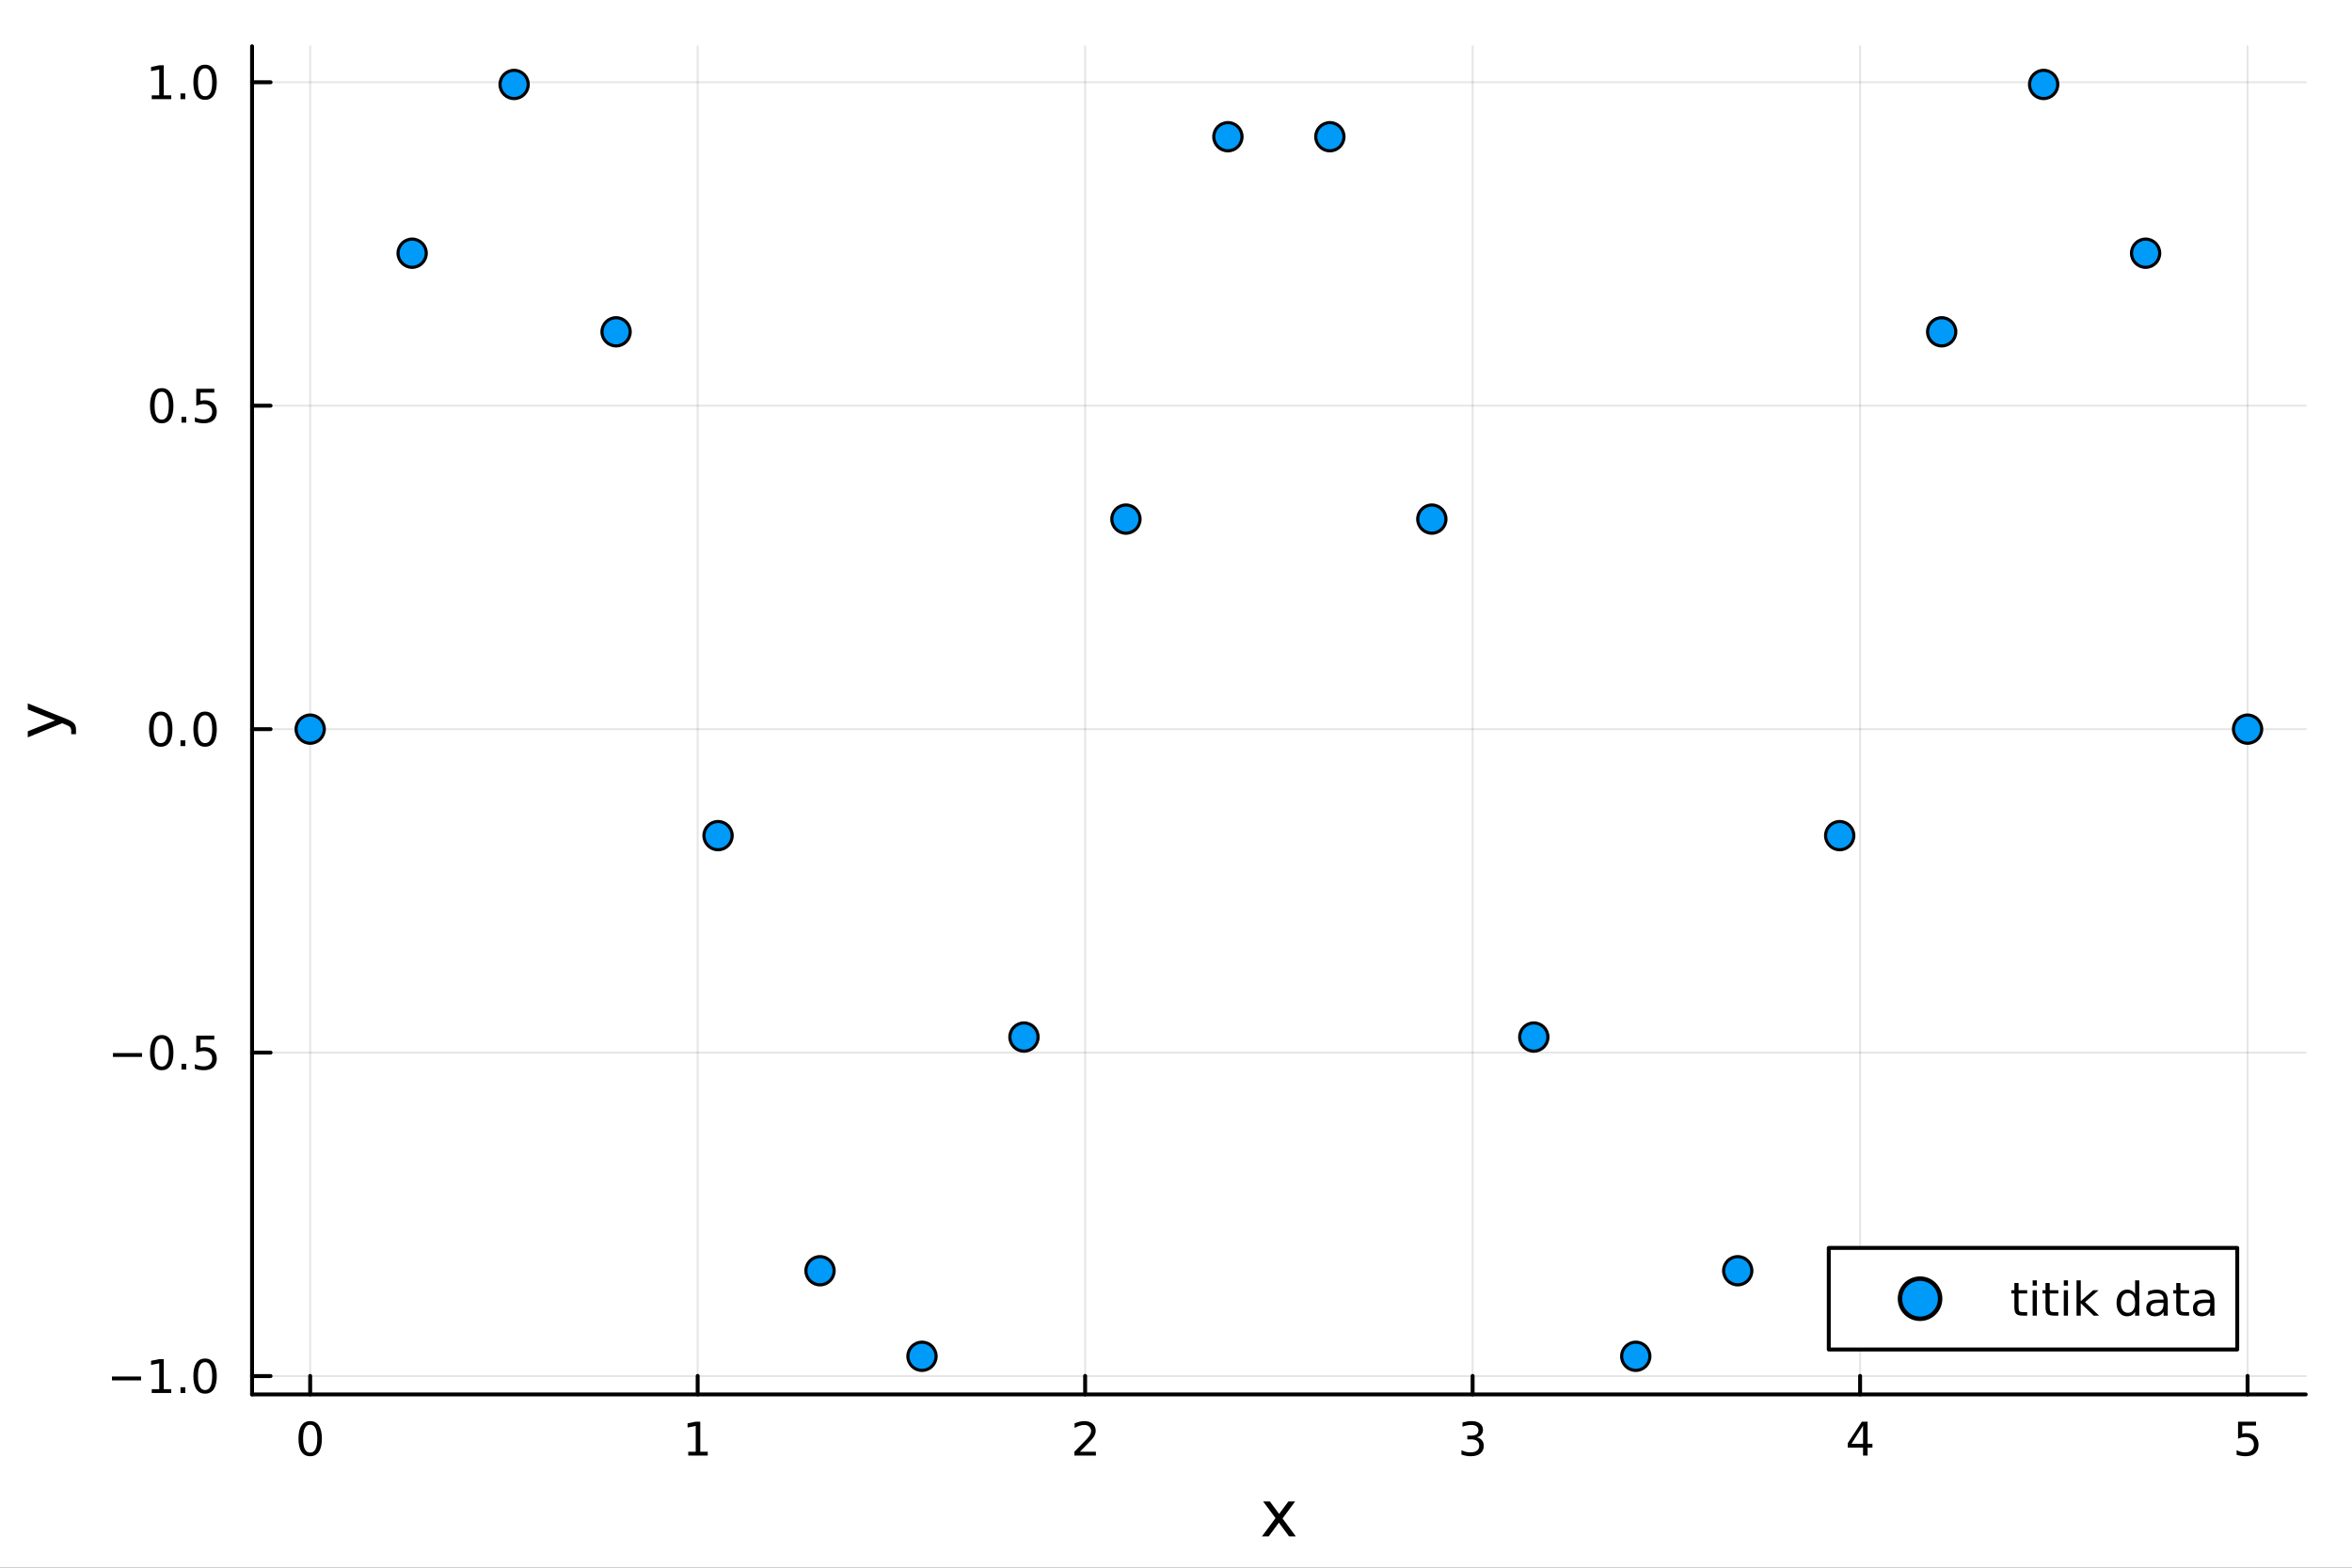 <?xml version="1.0" encoding="utf-8"?>
<svg xmlns="http://www.w3.org/2000/svg" xmlns:xlink="http://www.w3.org/1999/xlink" width="600" height="400" viewBox="0 0 2400 1600">
<rect x="0" y="0" width="2400" height="1600" fill="#333333" stroke="none"/>
<defs>
  <clipPath id="clip330">
    <rect x="0" y="0" width="2400" height="1600"/>
  </clipPath>
</defs>
<path clip-path="url(#clip330)" d="M0 1600 L2400 1600 L2400 0 L0 0  Z" fill="#ffffff" fill-rule="evenodd" fill-opacity="1"/>
<defs>
  <clipPath id="clip331">
    <rect x="480" y="0" width="1681" height="1600"/>
  </clipPath>
</defs>
<path clip-path="url(#clip330)" d="M257.204 1423.18 L2352.76 1423.18 L2352.76 47.244 L257.204 47.244  Z" fill="#ffffff" fill-rule="evenodd" fill-opacity="1"/>
<defs>
  <clipPath id="clip332">
    <rect x="257" y="47" width="2097" height="1377"/>
  </clipPath>
</defs>
<polyline clip-path="url(#clip332)" style="stroke:#000000; stroke-linecap:round; stroke-linejoin:round; stroke-width:2; stroke-opacity:0.1; fill:none" points="316.512,1423.18 316.512,47.244 "/>
<polyline clip-path="url(#clip332)" style="stroke:#000000; stroke-linecap:round; stroke-linejoin:round; stroke-width:2; stroke-opacity:0.1; fill:none" points="711.899,1423.18 711.899,47.244 "/>
<polyline clip-path="url(#clip332)" style="stroke:#000000; stroke-linecap:round; stroke-linejoin:round; stroke-width:2; stroke-opacity:0.1; fill:none" points="1107.29,1423.18 1107.29,47.244 "/>
<polyline clip-path="url(#clip332)" style="stroke:#000000; stroke-linecap:round; stroke-linejoin:round; stroke-width:2; stroke-opacity:0.1; fill:none" points="1502.67,1423.18 1502.67,47.244 "/>
<polyline clip-path="url(#clip332)" style="stroke:#000000; stroke-linecap:round; stroke-linejoin:round; stroke-width:2; stroke-opacity:0.1; fill:none" points="1898.06,1423.18 1898.06,47.244 "/>
<polyline clip-path="url(#clip332)" style="stroke:#000000; stroke-linecap:round; stroke-linejoin:round; stroke-width:2; stroke-opacity:0.1; fill:none" points="2293.45,1423.18 2293.45,47.244 "/>
<polyline clip-path="url(#clip330)" style="stroke:#000000; stroke-linecap:round; stroke-linejoin:round; stroke-width:4; stroke-opacity:1; fill:none" points="257.204,1423.18 2352.76,1423.18 "/>
<polyline clip-path="url(#clip330)" style="stroke:#000000; stroke-linecap:round; stroke-linejoin:round; stroke-width:4; stroke-opacity:1; fill:none" points="316.512,1423.18 316.512,1404.28 "/>
<polyline clip-path="url(#clip330)" style="stroke:#000000; stroke-linecap:round; stroke-linejoin:round; stroke-width:4; stroke-opacity:1; fill:none" points="711.899,1423.18 711.899,1404.28 "/>
<polyline clip-path="url(#clip330)" style="stroke:#000000; stroke-linecap:round; stroke-linejoin:round; stroke-width:4; stroke-opacity:1; fill:none" points="1107.29,1423.18 1107.29,1404.28 "/>
<polyline clip-path="url(#clip330)" style="stroke:#000000; stroke-linecap:round; stroke-linejoin:round; stroke-width:4; stroke-opacity:1; fill:none" points="1502.67,1423.18 1502.67,1404.28 "/>
<polyline clip-path="url(#clip330)" style="stroke:#000000; stroke-linecap:round; stroke-linejoin:round; stroke-width:4; stroke-opacity:1; fill:none" points="1898.06,1423.18 1898.06,1404.28 "/>
<polyline clip-path="url(#clip330)" style="stroke:#000000; stroke-linecap:round; stroke-linejoin:round; stroke-width:4; stroke-opacity:1; fill:none" points="2293.45,1423.18 2293.45,1404.28 "/>
<path clip-path="url(#clip330)" d="M316.512 1454.1 Q312.901 1454.1 311.072 1457.66 Q309.267 1461.2 309.267 1468.33 Q309.267 1475.44 311.072 1479.01 Q312.901 1482.55 316.512 1482.55 Q320.146 1482.55 321.952 1479.01 Q323.781 1475.44 323.781 1468.33 Q323.781 1461.2 321.952 1457.66 Q320.146 1454.1 316.512 1454.1 M316.512 1450.39 Q322.322 1450.39 325.378 1455 Q328.456 1459.58 328.456 1468.33 Q328.456 1477.06 325.378 1481.67 Q322.322 1486.25 316.512 1486.25 Q310.702 1486.25 307.623 1481.67 Q304.568 1477.06 304.568 1468.33 Q304.568 1459.58 307.623 1455 Q310.702 1450.39 316.512 1450.39 Z" fill="#000000" fill-rule="nonzero" fill-opacity="1" /><path clip-path="url(#clip330)" d="M702.281 1481.64 L709.92 1481.64 L709.92 1455.28 L701.61 1456.95 L701.61 1452.69 L709.874 1451.02 L714.55 1451.02 L714.55 1481.64 L722.189 1481.64 L722.189 1485.58 L702.281 1485.58 L702.281 1481.64 Z" fill="#000000" fill-rule="nonzero" fill-opacity="1" /><path clip-path="url(#clip330)" d="M1101.94 1481.64 L1118.26 1481.64 L1118.26 1485.58 L1096.31 1485.58 L1096.31 1481.64 Q1098.98 1478.89 1103.56 1474.26 Q1108.17 1469.61 1109.35 1468.27 Q1111.59 1465.74 1112.47 1464.01 Q1113.37 1462.25 1113.37 1460.56 Q1113.37 1457.8 1111.43 1456.07 Q1109.51 1454.33 1106.41 1454.33 Q1104.21 1454.33 1101.75 1455.09 Q1099.32 1455.86 1096.55 1457.41 L1096.55 1452.69 Q1099.37 1451.55 1101.82 1450.97 Q1104.28 1450.39 1106.31 1450.39 Q1111.68 1450.39 1114.88 1453.08 Q1118.07 1455.77 1118.07 1460.26 Q1118.07 1462.39 1117.26 1464.31 Q1116.48 1466.2 1114.37 1468.8 Q1113.79 1469.47 1110.69 1472.69 Q1107.59 1475.88 1101.94 1481.64 Z" fill="#000000" fill-rule="nonzero" fill-opacity="1" /><path clip-path="url(#clip330)" d="M1506.92 1466.95 Q1510.28 1467.66 1512.15 1469.93 Q1514.05 1472.2 1514.05 1475.53 Q1514.05 1480.65 1510.53 1483.45 Q1507.01 1486.25 1500.53 1486.25 Q1498.36 1486.25 1496.04 1485.81 Q1493.75 1485.39 1491.3 1484.54 L1491.3 1480.02 Q1493.24 1481.16 1495.56 1481.74 Q1497.87 1482.32 1500.39 1482.32 Q1504.79 1482.32 1507.08 1480.58 Q1509.4 1478.84 1509.4 1475.53 Q1509.4 1472.48 1507.25 1470.77 Q1505.12 1469.03 1501.3 1469.03 L1497.27 1469.03 L1497.27 1465.19 L1501.48 1465.19 Q1504.93 1465.19 1506.76 1463.82 Q1508.59 1462.43 1508.59 1459.84 Q1508.59 1457.18 1506.69 1455.77 Q1504.81 1454.33 1501.3 1454.33 Q1499.37 1454.33 1497.18 1454.75 Q1494.98 1455.16 1492.34 1456.04 L1492.34 1451.88 Q1495 1451.14 1497.31 1450.77 Q1499.65 1450.39 1501.71 1450.39 Q1507.04 1450.39 1510.14 1452.83 Q1513.24 1455.23 1513.24 1459.35 Q1513.24 1462.22 1511.6 1464.21 Q1509.95 1466.18 1506.92 1466.95 Z" fill="#000000" fill-rule="nonzero" fill-opacity="1" /><path clip-path="url(#clip330)" d="M1901.07 1455.09 L1889.26 1473.54 L1901.07 1473.54 L1901.07 1455.09 M1899.84 1451.02 L1905.72 1451.02 L1905.72 1473.54 L1910.65 1473.54 L1910.65 1477.43 L1905.72 1477.43 L1905.72 1485.58 L1901.07 1485.58 L1901.07 1477.43 L1885.47 1477.43 L1885.47 1472.92 L1899.84 1451.02 Z" fill="#000000" fill-rule="nonzero" fill-opacity="1" /><path clip-path="url(#clip330)" d="M2283.73 1451.02 L2302.08 1451.02 L2302.08 1454.96 L2288.01 1454.96 L2288.01 1463.43 Q2289.03 1463.08 2290.05 1462.92 Q2291.06 1462.73 2292.08 1462.73 Q2297.87 1462.73 2301.25 1465.9 Q2304.63 1469.08 2304.63 1474.49 Q2304.63 1480.07 2301.16 1483.17 Q2297.68 1486.25 2291.36 1486.25 Q2289.19 1486.25 2286.92 1485.88 Q2284.67 1485.51 2282.27 1484.77 L2282.27 1480.07 Q2284.35 1481.2 2286.57 1481.76 Q2288.8 1482.32 2291.27 1482.32 Q2295.28 1482.32 2297.61 1480.21 Q2299.95 1478.1 2299.95 1474.49 Q2299.95 1470.88 2297.61 1468.77 Q2295.28 1466.67 2291.27 1466.67 Q2289.4 1466.67 2287.52 1467.08 Q2285.67 1467.5 2283.73 1468.38 L2283.73 1451.02 Z" fill="#000000" fill-rule="nonzero" fill-opacity="1" /><path clip-path="url(#clip330)" d="M1321.59 1532.4 L1308.7 1549.74 L1322.26 1568.04 L1315.36 1568.04 L1304.98 1554.04 L1294.6 1568.04 L1287.7 1568.04 L1301.54 1549.39 L1288.87 1532.4 L1295.78 1532.4 L1305.23 1545.1 L1314.69 1532.4 L1321.59 1532.4 Z" fill="#000000" fill-rule="nonzero" fill-opacity="1" /><polyline clip-path="url(#clip332)" style="stroke:#000000; stroke-linecap:round; stroke-linejoin:round; stroke-width:2; stroke-opacity:0.1; fill:none" points="257.204,1404.44 2352.76,1404.44 "/>
<polyline clip-path="url(#clip332)" style="stroke:#000000; stroke-linecap:round; stroke-linejoin:round; stroke-width:2; stroke-opacity:0.1; fill:none" points="257.204,1074.31 2352.76,1074.31 "/>
<polyline clip-path="url(#clip332)" style="stroke:#000000; stroke-linecap:round; stroke-linejoin:round; stroke-width:2; stroke-opacity:0.1; fill:none" points="257.204,744.186 2352.76,744.186 "/>
<polyline clip-path="url(#clip332)" style="stroke:#000000; stroke-linecap:round; stroke-linejoin:round; stroke-width:2; stroke-opacity:0.1; fill:none" points="257.204,414.058 2352.76,414.058 "/>
<polyline clip-path="url(#clip332)" style="stroke:#000000; stroke-linecap:round; stroke-linejoin:round; stroke-width:2; stroke-opacity:0.1; fill:none" points="257.204,83.931 2352.76,83.931 "/>
<polyline clip-path="url(#clip330)" style="stroke:#000000; stroke-linecap:round; stroke-linejoin:round; stroke-width:4; stroke-opacity:1; fill:none" points="257.204,1423.18 257.204,47.244 "/>
<polyline clip-path="url(#clip330)" style="stroke:#000000; stroke-linecap:round; stroke-linejoin:round; stroke-width:4; stroke-opacity:1; fill:none" points="257.204,1404.44 276.102,1404.44 "/>
<polyline clip-path="url(#clip330)" style="stroke:#000000; stroke-linecap:round; stroke-linejoin:round; stroke-width:4; stroke-opacity:1; fill:none" points="257.204,1074.31 276.102,1074.31 "/>
<polyline clip-path="url(#clip330)" style="stroke:#000000; stroke-linecap:round; stroke-linejoin:round; stroke-width:4; stroke-opacity:1; fill:none" points="257.204,744.186 276.102,744.186 "/>
<polyline clip-path="url(#clip330)" style="stroke:#000000; stroke-linecap:round; stroke-linejoin:round; stroke-width:4; stroke-opacity:1; fill:none" points="257.204,414.058 276.102,414.058 "/>
<polyline clip-path="url(#clip330)" style="stroke:#000000; stroke-linecap:round; stroke-linejoin:round; stroke-width:4; stroke-opacity:1; fill:none" points="257.204,83.931 276.102,83.931 "/>
<path clip-path="url(#clip330)" d="M114.26 1404.89 L143.936 1404.89 L143.936 1408.83 L114.26 1408.83 L114.26 1404.89 Z" fill="#000000" fill-rule="nonzero" fill-opacity="1" /><path clip-path="url(#clip330)" d="M154.839 1417.79 L162.477 1417.79 L162.477 1391.42 L154.167 1393.09 L154.167 1388.83 L162.431 1387.16 L167.107 1387.16 L167.107 1417.79 L174.746 1417.79 L174.746 1421.72 L154.839 1421.72 L154.839 1417.79 Z" fill="#000000" fill-rule="nonzero" fill-opacity="1" /><path clip-path="url(#clip330)" d="M184.19 1415.84 L189.075 1415.84 L189.075 1421.72 L184.19 1421.72 L184.19 1415.84 Z" fill="#000000" fill-rule="nonzero" fill-opacity="1" /><path clip-path="url(#clip330)" d="M209.26 1390.24 Q205.649 1390.24 203.82 1393.81 Q202.014 1397.35 202.014 1404.48 Q202.014 1411.58 203.82 1415.15 Q205.649 1418.69 209.26 1418.69 Q212.894 1418.69 214.699 1415.15 Q216.528 1411.58 216.528 1404.48 Q216.528 1397.35 214.699 1393.81 Q212.894 1390.24 209.26 1390.24 M209.26 1386.54 Q215.07 1386.54 218.125 1391.14 Q221.204 1395.73 221.204 1404.48 Q221.204 1413.2 218.125 1417.81 Q215.07 1422.39 209.26 1422.39 Q203.449 1422.39 200.371 1417.81 Q197.315 1413.2 197.315 1404.48 Q197.315 1395.73 200.371 1391.14 Q203.449 1386.54 209.26 1386.54 Z" fill="#000000" fill-rule="nonzero" fill-opacity="1" /><path clip-path="url(#clip330)" d="M115.256 1074.77 L144.931 1074.77 L144.931 1078.7 L115.256 1078.7 L115.256 1074.77 Z" fill="#000000" fill-rule="nonzero" fill-opacity="1" /><path clip-path="url(#clip330)" d="M165.024 1060.11 Q161.413 1060.11 159.584 1063.68 Q157.778 1067.22 157.778 1074.35 Q157.778 1081.46 159.584 1085.02 Q161.413 1088.56 165.024 1088.56 Q168.658 1088.56 170.464 1085.02 Q172.292 1081.46 172.292 1074.35 Q172.292 1067.22 170.464 1063.68 Q168.658 1060.11 165.024 1060.11 M165.024 1056.41 Q170.834 1056.41 173.889 1061.02 Q176.968 1065.6 176.968 1074.35 Q176.968 1083.08 173.889 1087.68 Q170.834 1092.27 165.024 1092.27 Q159.214 1092.27 156.135 1087.68 Q153.079 1083.08 153.079 1074.35 Q153.079 1065.6 156.135 1061.02 Q159.214 1056.41 165.024 1056.41 Z" fill="#000000" fill-rule="nonzero" fill-opacity="1" /><path clip-path="url(#clip330)" d="M185.186 1085.71 L190.07 1085.71 L190.07 1091.59 L185.186 1091.59 L185.186 1085.71 Z" fill="#000000" fill-rule="nonzero" fill-opacity="1" /><path clip-path="url(#clip330)" d="M200.301 1057.03 L218.658 1057.03 L218.658 1060.97 L204.584 1060.97 L204.584 1069.44 Q205.602 1069.09 206.621 1068.93 Q207.639 1068.75 208.658 1068.75 Q214.445 1068.75 217.824 1071.92 Q221.204 1075.09 221.204 1080.51 Q221.204 1086.08 217.732 1089.19 Q214.26 1092.27 207.94 1092.27 Q205.764 1092.27 203.496 1091.9 Q201.25 1091.52 198.843 1090.78 L198.843 1086.08 Q200.926 1087.22 203.149 1087.77 Q205.371 1088.33 207.848 1088.33 Q211.852 1088.33 214.19 1086.22 Q216.528 1084.12 216.528 1080.51 Q216.528 1076.9 214.19 1074.79 Q211.852 1072.68 207.848 1072.68 Q205.973 1072.68 204.098 1073.1 Q202.246 1073.52 200.301 1074.4 L200.301 1057.03 Z" fill="#000000" fill-rule="nonzero" fill-opacity="1" /><path clip-path="url(#clip330)" d="M164.028 729.985 Q160.417 729.985 158.589 733.55 Q156.783 737.091 156.783 744.221 Q156.783 751.327 158.589 754.892 Q160.417 758.434 164.028 758.434 Q167.663 758.434 169.468 754.892 Q171.297 751.327 171.297 744.221 Q171.297 737.091 169.468 733.55 Q167.663 729.985 164.028 729.985 M164.028 726.281 Q169.839 726.281 172.894 730.888 Q175.973 735.471 175.973 744.221 Q175.973 752.948 172.894 757.554 Q169.839 762.138 164.028 762.138 Q158.218 762.138 155.14 757.554 Q152.084 752.948 152.084 744.221 Q152.084 735.471 155.14 730.888 Q158.218 726.281 164.028 726.281 Z" fill="#000000" fill-rule="nonzero" fill-opacity="1" /><path clip-path="url(#clip330)" d="M184.19 755.587 L189.075 755.587 L189.075 761.466 L184.19 761.466 L184.19 755.587 Z" fill="#000000" fill-rule="nonzero" fill-opacity="1" /><path clip-path="url(#clip330)" d="M209.26 729.985 Q205.649 729.985 203.82 733.55 Q202.014 737.091 202.014 744.221 Q202.014 751.327 203.82 754.892 Q205.649 758.434 209.26 758.434 Q212.894 758.434 214.699 754.892 Q216.528 751.327 216.528 744.221 Q216.528 737.091 214.699 733.55 Q212.894 729.985 209.26 729.985 M209.26 726.281 Q215.07 726.281 218.125 730.888 Q221.204 735.471 221.204 744.221 Q221.204 752.948 218.125 757.554 Q215.07 762.138 209.26 762.138 Q203.449 762.138 200.371 757.554 Q197.315 752.948 197.315 744.221 Q197.315 735.471 200.371 730.888 Q203.449 726.281 209.26 726.281 Z" fill="#000000" fill-rule="nonzero" fill-opacity="1" /><path clip-path="url(#clip330)" d="M165.024 399.857 Q161.413 399.857 159.584 403.422 Q157.778 406.964 157.778 414.093 Q157.778 421.2 159.584 424.764 Q161.413 428.306 165.024 428.306 Q168.658 428.306 170.464 424.764 Q172.292 421.2 172.292 414.093 Q172.292 406.964 170.464 403.422 Q168.658 399.857 165.024 399.857 M165.024 396.153 Q170.834 396.153 173.889 400.76 Q176.968 405.343 176.968 414.093 Q176.968 422.82 173.889 427.426 Q170.834 432.01 165.024 432.01 Q159.214 432.01 156.135 427.426 Q153.079 422.82 153.079 414.093 Q153.079 405.343 156.135 400.76 Q159.214 396.153 165.024 396.153 Z" fill="#000000" fill-rule="nonzero" fill-opacity="1" /><path clip-path="url(#clip330)" d="M185.186 425.459 L190.07 425.459 L190.07 431.338 L185.186 431.338 L185.186 425.459 Z" fill="#000000" fill-rule="nonzero" fill-opacity="1" /><path clip-path="url(#clip330)" d="M200.301 396.778 L218.658 396.778 L218.658 400.714 L204.584 400.714 L204.584 409.186 Q205.602 408.839 206.621 408.676 Q207.639 408.491 208.658 408.491 Q214.445 408.491 217.824 411.663 Q221.204 414.834 221.204 420.25 Q221.204 425.829 217.732 428.931 Q214.26 432.01 207.94 432.01 Q205.764 432.01 203.496 431.639 Q201.25 431.269 198.843 430.528 L198.843 425.829 Q200.926 426.963 203.149 427.519 Q205.371 428.075 207.848 428.075 Q211.852 428.075 214.19 425.968 Q216.528 423.862 216.528 420.25 Q216.528 416.639 214.19 414.533 Q211.852 412.426 207.848 412.426 Q205.973 412.426 204.098 412.843 Q202.246 413.26 200.301 414.139 L200.301 396.778 Z" fill="#000000" fill-rule="nonzero" fill-opacity="1" /><path clip-path="url(#clip330)" d="M154.839 97.275 L162.477 97.275 L162.477 70.91 L154.167 72.576 L154.167 68.317 L162.431 66.651 L167.107 66.651 L167.107 97.275 L174.746 97.275 L174.746 101.211 L154.839 101.211 L154.839 97.275 Z" fill="#000000" fill-rule="nonzero" fill-opacity="1" /><path clip-path="url(#clip330)" d="M184.19 95.331 L189.075 95.331 L189.075 101.211 L184.19 101.211 L184.19 95.331 Z" fill="#000000" fill-rule="nonzero" fill-opacity="1" /><path clip-path="url(#clip330)" d="M209.26 69.729 Q205.649 69.729 203.82 73.294 Q202.014 76.836 202.014 83.965 Q202.014 91.072 203.82 94.636 Q205.649 98.178 209.26 98.178 Q212.894 98.178 214.699 94.636 Q216.528 91.072 216.528 83.965 Q216.528 76.836 214.699 73.294 Q212.894 69.729 209.26 69.729 M209.26 66.026 Q215.07 66.026 218.125 70.632 Q221.204 75.215 221.204 83.965 Q221.204 92.692 218.125 97.299 Q215.07 101.882 209.26 101.882 Q203.449 101.882 200.371 97.299 Q197.315 92.692 197.315 83.965 Q197.315 75.215 200.371 70.632 Q203.449 66.026 209.26 66.026 Z" fill="#000000" fill-rule="nonzero" fill-opacity="1" /><path clip-path="url(#clip330)" d="M67.314 733.525 Q73.68 736.008 75.622 738.363 Q77.563 740.718 77.563 744.665 L77.563 749.344 L72.662 749.344 L72.662 745.906 Q72.662 743.487 71.516 742.151 Q70.37 740.814 66.105 739.191 L63.431 738.14 L28.356 752.559 L28.356 746.352 L56.238 735.212 L28.356 724.072 L28.356 717.865 L67.314 733.525 Z" fill="#000000" fill-rule="nonzero" fill-opacity="1" /><circle clip-path="url(#clip332)" cx="316.512" cy="744.186" r="14.4" fill="#009af9" fill-rule="evenodd" fill-opacity="1" stroke="#000000" stroke-opacity="1" stroke-width="3.2"/>
<circle clip-path="url(#clip332)" cx="420.561" cy="258.42" r="14.4" fill="#009af9" fill-rule="evenodd" fill-opacity="1" stroke="#000000" stroke-opacity="1" stroke-width="3.2"/>
<circle clip-path="url(#clip332)" cx="524.611" cy="86.186" r="14.4" fill="#009af9" fill-rule="evenodd" fill-opacity="1" stroke="#000000" stroke-opacity="1" stroke-width="3.2"/>
<circle clip-path="url(#clip332)" cx="628.66" cy="338.649" r="14.4" fill="#009af9" fill-rule="evenodd" fill-opacity="1" stroke="#000000" stroke-opacity="1" stroke-width="3.2"/>
<circle clip-path="url(#clip332)" cx="732.709" cy="852.861" r="14.4" fill="#009af9" fill-rule="evenodd" fill-opacity="1" stroke="#000000" stroke-opacity="1" stroke-width="3.2"/>
<circle clip-path="url(#clip332)" cx="836.758" cy="1296.93" r="14.4" fill="#009af9" fill-rule="evenodd" fill-opacity="1" stroke="#000000" stroke-opacity="1" stroke-width="3.2"/>
<circle clip-path="url(#clip332)" cx="940.808" cy="1384.24" r="14.4" fill="#009af9" fill-rule="evenodd" fill-opacity="1" stroke="#000000" stroke-opacity="1" stroke-width="3.2"/>
<circle clip-path="url(#clip332)" cx="1044.86" cy="1058.43" r="14.4" fill="#009af9" fill-rule="evenodd" fill-opacity="1" stroke="#000000" stroke-opacity="1" stroke-width="3.2"/>
<circle clip-path="url(#clip332)" cx="1148.91" cy="529.802" r="14.4" fill="#009af9" fill-rule="evenodd" fill-opacity="1" stroke="#000000" stroke-opacity="1" stroke-width="3.2"/>
<circle clip-path="url(#clip332)" cx="1252.96" cy="139.542" r="14.4" fill="#009af9" fill-rule="evenodd" fill-opacity="1" stroke="#000000" stroke-opacity="1" stroke-width="3.2"/>
<circle clip-path="url(#clip332)" cx="1357" cy="139.542" r="14.4" fill="#009af9" fill-rule="evenodd" fill-opacity="1" stroke="#000000" stroke-opacity="1" stroke-width="3.2"/>
<circle clip-path="url(#clip332)" cx="1461.05" cy="529.802" r="14.4" fill="#009af9" fill-rule="evenodd" fill-opacity="1" stroke="#000000" stroke-opacity="1" stroke-width="3.2"/>
<circle clip-path="url(#clip332)" cx="1565.1" cy="1058.43" r="14.4" fill="#009af9" fill-rule="evenodd" fill-opacity="1" stroke="#000000" stroke-opacity="1" stroke-width="3.2"/>
<circle clip-path="url(#clip332)" cx="1669.15" cy="1384.24" r="14.4" fill="#009af9" fill-rule="evenodd" fill-opacity="1" stroke="#000000" stroke-opacity="1" stroke-width="3.2"/>
<circle clip-path="url(#clip332)" cx="1773.2" cy="1296.93" r="14.4" fill="#009af9" fill-rule="evenodd" fill-opacity="1" stroke="#000000" stroke-opacity="1" stroke-width="3.2"/>
<circle clip-path="url(#clip332)" cx="1877.25" cy="852.861" r="14.4" fill="#009af9" fill-rule="evenodd" fill-opacity="1" stroke="#000000" stroke-opacity="1" stroke-width="3.2"/>
<circle clip-path="url(#clip332)" cx="1981.3" cy="338.649" r="14.4" fill="#009af9" fill-rule="evenodd" fill-opacity="1" stroke="#000000" stroke-opacity="1" stroke-width="3.2"/>
<circle clip-path="url(#clip332)" cx="2085.35" cy="86.186" r="14.4" fill="#009af9" fill-rule="evenodd" fill-opacity="1" stroke="#000000" stroke-opacity="1" stroke-width="3.2"/>
<circle clip-path="url(#clip332)" cx="2189.4" cy="258.42" r="14.4" fill="#009af9" fill-rule="evenodd" fill-opacity="1" stroke="#000000" stroke-opacity="1" stroke-width="3.2"/>
<circle clip-path="url(#clip332)" cx="2293.45" cy="744.186" r="14.4" fill="#009af9" fill-rule="evenodd" fill-opacity="1" stroke="#000000" stroke-opacity="1" stroke-width="3.2"/>
<path clip-path="url(#clip330)" d="M1866.1 1377.32 L2282.9 1377.32 L2282.9 1273.64 L1866.1 1273.64  Z" fill="#ffffff" fill-rule="evenodd" fill-opacity="1"/>
<polyline clip-path="url(#clip330)" style="stroke:#000000; stroke-linecap:round; stroke-linejoin:round; stroke-width:4; stroke-opacity:1; fill:none" points="1866.1,1377.32 2282.9,1377.32 2282.9,1273.64 1866.1,1273.64 1866.1,1377.32 "/>
<circle clip-path="url(#clip330)" cx="1959.24" cy="1325.48" r="20.48" fill="#009af9" fill-rule="evenodd" fill-opacity="1" stroke="#000000" stroke-opacity="1" stroke-width="4.551"/>
<path clip-path="url(#clip330)" d="M2059.78 1309.47 L2059.78 1316.83 L2068.56 1316.83 L2068.56 1320.14 L2059.78 1320.14 L2059.78 1334.21 Q2059.78 1337.38 2060.64 1338.29 Q2061.52 1339.19 2064.18 1339.19 L2068.56 1339.19 L2068.56 1342.76 L2064.18 1342.76 Q2059.25 1342.76 2057.38 1340.93 Q2055.5 1339.07 2055.5 1334.21 L2055.5 1320.14 L2052.38 1320.14 L2052.38 1316.83 L2055.5 1316.83 L2055.5 1309.47 L2059.78 1309.47 Z" fill="#000000" fill-rule="nonzero" fill-opacity="1" /><path clip-path="url(#clip330)" d="M2074.16 1316.83 L2078.42 1316.83 L2078.42 1342.76 L2074.16 1342.76 L2074.16 1316.83 M2074.16 1306.74 L2078.42 1306.74 L2078.42 1312.13 L2074.16 1312.13 L2074.16 1306.74 Z" fill="#000000" fill-rule="nonzero" fill-opacity="1" /><path clip-path="url(#clip330)" d="M2091.54 1309.47 L2091.54 1316.83 L2100.32 1316.83 L2100.32 1320.14 L2091.54 1320.14 L2091.54 1334.21 Q2091.54 1337.38 2092.4 1338.29 Q2093.28 1339.19 2095.94 1339.19 L2100.32 1339.19 L2100.32 1342.76 L2095.94 1342.76 Q2091.01 1342.76 2089.14 1340.93 Q2087.26 1339.07 2087.26 1334.21 L2087.26 1320.14 L2084.14 1320.14 L2084.14 1316.83 L2087.26 1316.83 L2087.26 1309.47 L2091.54 1309.47 Z" fill="#000000" fill-rule="nonzero" fill-opacity="1" /><path clip-path="url(#clip330)" d="M2105.92 1316.83 L2110.18 1316.83 L2110.18 1342.76 L2105.92 1342.76 L2105.92 1316.83 M2105.92 1306.74 L2110.18 1306.74 L2110.18 1312.13 L2105.92 1312.13 L2105.92 1306.74 Z" fill="#000000" fill-rule="nonzero" fill-opacity="1" /><path clip-path="url(#clip330)" d="M2118.93 1306.74 L2123.21 1306.74 L2123.21 1328.01 L2135.92 1316.83 L2141.36 1316.83 L2127.61 1328.96 L2141.94 1342.76 L2136.38 1342.76 L2123.21 1330.09 L2123.21 1342.76 L2118.93 1342.76 L2118.93 1306.74 Z" fill="#000000" fill-rule="nonzero" fill-opacity="1" /><path clip-path="url(#clip330)" d="M2178.67 1320.76 L2178.67 1306.74 L2182.93 1306.74 L2182.93 1342.76 L2178.67 1342.76 L2178.67 1338.87 Q2177.33 1341.18 2175.27 1342.32 Q2173.23 1343.43 2170.36 1343.43 Q2165.66 1343.43 2162.7 1339.68 Q2159.76 1335.93 2159.76 1329.82 Q2159.76 1323.7 2162.7 1319.95 Q2165.66 1316.2 2170.36 1316.2 Q2173.23 1316.2 2175.27 1317.34 Q2177.33 1318.45 2178.67 1320.76 M2164.16 1329.82 Q2164.16 1334.51 2166.08 1337.2 Q2168.02 1339.86 2171.4 1339.86 Q2174.78 1339.86 2176.73 1337.2 Q2178.67 1334.51 2178.67 1329.82 Q2178.67 1325.12 2176.73 1322.45 Q2174.78 1319.77 2171.4 1319.77 Q2168.02 1319.77 2166.08 1322.45 Q2164.16 1325.12 2164.16 1329.82 Z" fill="#000000" fill-rule="nonzero" fill-opacity="1" /><path clip-path="url(#clip330)" d="M2203.49 1329.72 Q2198.32 1329.72 2196.33 1330.9 Q2194.34 1332.08 2194.34 1334.93 Q2194.34 1337.2 2195.82 1338.54 Q2197.33 1339.86 2199.9 1339.86 Q2203.44 1339.86 2205.57 1337.36 Q2207.72 1334.84 2207.72 1330.67 L2207.72 1329.72 L2203.49 1329.72 M2211.98 1327.96 L2211.98 1342.76 L2207.72 1342.76 L2207.72 1338.82 Q2206.26 1341.18 2204.09 1342.32 Q2201.91 1343.43 2198.76 1343.43 Q2194.78 1343.43 2192.42 1341.2 Q2190.08 1338.96 2190.08 1335.21 Q2190.08 1330.83 2193 1328.61 Q2195.94 1326.39 2201.75 1326.39 L2207.72 1326.39 L2207.72 1325.97 Q2207.72 1323.03 2205.78 1321.44 Q2203.86 1319.82 2200.36 1319.82 Q2198.14 1319.82 2196.03 1320.35 Q2193.93 1320.88 2191.98 1321.95 L2191.98 1318.01 Q2194.32 1317.11 2196.52 1316.67 Q2198.72 1316.2 2200.8 1316.2 Q2206.43 1316.2 2209.2 1319.12 Q2211.98 1322.04 2211.98 1327.96 Z" fill="#000000" fill-rule="nonzero" fill-opacity="1" /><path clip-path="url(#clip330)" d="M2224.97 1309.47 L2224.97 1316.83 L2233.74 1316.83 L2233.74 1320.14 L2224.97 1320.14 L2224.97 1334.21 Q2224.97 1337.38 2225.82 1338.29 Q2226.7 1339.19 2229.37 1339.19 L2233.74 1339.19 L2233.74 1342.76 L2229.37 1342.76 Q2224.44 1342.76 2222.56 1340.93 Q2220.69 1339.07 2220.69 1334.21 L2220.69 1320.14 L2217.56 1320.14 L2217.56 1316.83 L2220.69 1316.83 L2220.69 1309.47 L2224.97 1309.47 Z" fill="#000000" fill-rule="nonzero" fill-opacity="1" /><path clip-path="url(#clip330)" d="M2251.12 1329.72 Q2245.96 1329.72 2243.97 1330.9 Q2241.98 1332.08 2241.98 1334.93 Q2241.98 1337.2 2243.46 1338.54 Q2244.97 1339.86 2247.54 1339.86 Q2251.08 1339.86 2253.21 1337.36 Q2255.36 1334.84 2255.36 1330.67 L2255.36 1329.72 L2251.12 1329.72 M2259.62 1327.96 L2259.62 1342.76 L2255.36 1342.76 L2255.36 1338.82 Q2253.9 1341.18 2251.73 1342.32 Q2249.55 1343.43 2246.4 1343.43 Q2242.42 1343.43 2240.06 1341.2 Q2237.72 1338.96 2237.72 1335.21 Q2237.72 1330.83 2240.64 1328.61 Q2243.58 1326.39 2249.39 1326.39 L2255.36 1326.39 L2255.36 1325.97 Q2255.36 1323.03 2253.42 1321.44 Q2251.5 1319.82 2248 1319.82 Q2245.78 1319.82 2243.67 1320.35 Q2241.56 1320.88 2239.62 1321.95 L2239.62 1318.01 Q2241.96 1317.11 2244.16 1316.67 Q2246.36 1316.2 2248.44 1316.2 Q2254.06 1316.2 2256.84 1319.12 Q2259.62 1322.04 2259.62 1327.96 Z" fill="#000000" fill-rule="nonzero" fill-opacity="1" /></svg>

